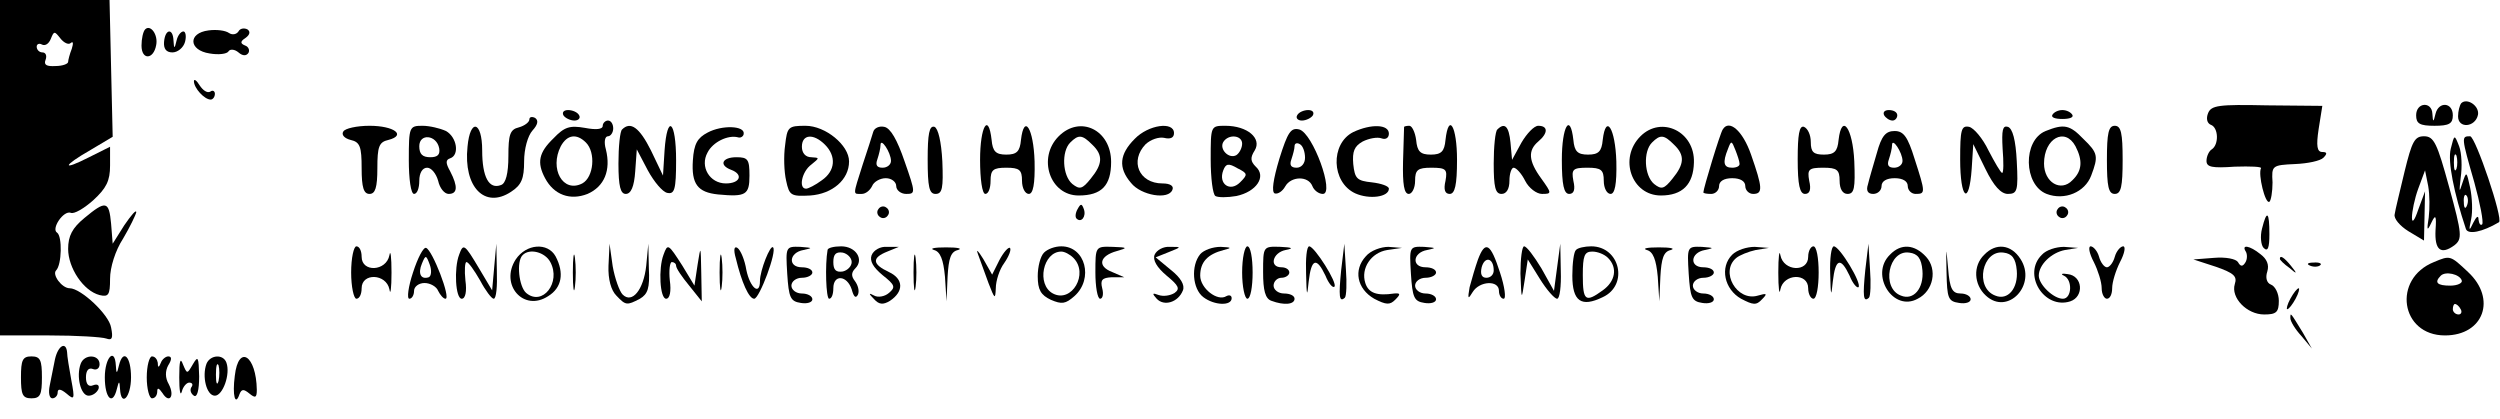 <?xml version="1.0" standalone="no"?>
<!DOCTYPE svg PUBLIC "-//W3C//DTD SVG 20010904//EN"
 "http://www.w3.org/TR/2001/REC-SVG-20010904/DTD/svg10.dtd">
<svg version="1.0" xmlns="http://www.w3.org/2000/svg"
 width="477pt" height="80pt" viewBox="0 0 477 80"
 preserveAspectRatio="xMidYMid meet">

<g transform="translate(0,80) scale(0.1,-0.1)"
fill="#000000" stroke="none">
<path d="M0 480 l0 -320 94 0 c52 0 101 -3 109 -6 11 -4 13 1 9 21 -4 25 -58
75 -79 75 -15 0 -34 26 -26 34 11 11 12 65 2 72 -12 7 12 43 26 38 6 -3 25 8
43 24 25 23 32 37 32 66 l0 36 -40 -20 c-53 -27 -51 -17 3 14 l42 25 -3 130
-3 131 -105 0 -104 0 0 -320z m135 238 c5 4 5 -1 2 -11 -4 -10 -7 -22 -7 -25
0 -4 -11 -8 -24 -8 -17 -1 -23 2 -19 12 3 8 0 14 -6 14 -6 0 -11 5 -11 11 0 5
5 7 10 4 6 -3 13 1 17 11 6 15 7 15 18 1 7 -9 16 -13 20 -9z"/>
<path d="M277 744 c-4 -4 -7 -18 -7 -31 0 -28 23 -27 28 1 4 20 -11 40 -21 30z"/>
<path d="M398 742 c-40 -5 -38 -38 2 -44 17 -3 33 -1 36 4 3 5 12 4 19 -2 8
-7 15 -7 19 -1 3 5 0 12 -6 14 -10 4 -10 8 1 15 8 6 9 12 3 16 -6 3 -14 2 -17
-4 -4 -6 -12 -7 -18 -3 -7 5 -24 7 -39 5z"/>
<path d="M313 720 c-1 -13 4 -20 16 -20 10 0 21 9 24 20 3 11 1 20 -3 20 -5 0
-11 -8 -13 -17 -4 -17 -5 -17 -6 0 -1 24 -16 22 -18 -3z"/>
<path d="M370 645 c0 -13 20 -35 32 -35 4 0 8 5 8 11 0 5 -4 8 -9 4 -6 -3 -14
3 -20 12 -6 10 -11 13 -11 8z"/>
<path d="M4696 603 c-3 -4 -6 -15 -6 -25 0 -24 33 -21 38 3 3 17 -21 33 -32
22z"/>
<path d="M4213 584 c-4 -10 -2 -19 5 -22 15 -5 16 -38 2 -47 -5 -3 -10 -13
-10 -22 0 -12 11 -14 54 -11 30 1 52 0 50 -3 -6 -11 8 -69 16 -64 3 2 6 19 6
37 -2 32 -1 33 43 35 24 1 48 6 54 12 8 8 7 11 -2 11 -10 0 -12 11 -7 44 l7
44 -106 1 c-92 2 -106 0 -112 -15z"/>
<path d="M4610 580 c0 -16 7 -20 35 -20 28 0 35 4 35 20 0 25 -27 27 -33 3 -4
-17 -5 -17 -6 0 -1 24 -31 22 -31 -3z"/>
<path d="M1075 580 c3 -5 13 -10 21 -10 8 0 12 5 9 10 -3 6 -13 10 -21 10 -8
0 -12 -4 -9 -10z"/>
<path d="M2475 580 c-3 -5 1 -10 9 -10 8 0 18 5 21 10 3 6 -1 10 -9 10 -8 0
-18 -4 -21 -10z"/>
<path d="M3595 580 c3 -5 10 -10 16 -10 5 0 9 5 9 10 0 6 -7 10 -16 10 -8 0
-12 -4 -9 -10z"/>
<path d="M3916 581 c-3 -5 5 -8 19 -8 14 0 22 3 19 8 -3 5 -11 9 -19 9 -8 0
-16 -4 -19 -9z"/>
<path d="M1010 572 c0 -5 -9 -12 -20 -15 -17 -4 -20 -14 -20 -55 0 -33 -5 -52
-14 -55 -23 -9 -36 15 -36 66 0 56 -23 62 -28 7 -8 -77 33 -119 83 -86 20 13
25 25 25 58 0 24 7 49 16 59 10 11 12 19 5 24 -6 3 -11 2 -11 -3z"/>
<path d="M1150 560 c0 -7 -13 -8 -34 -4 -29 5 -39 2 -60 -20 -28 -27 -32 -46
-16 -76 17 -32 48 -43 81 -30 32 14 45 45 35 85 -4 14 -2 25 4 25 5 0 10 7 10
15 0 8 -4 15 -10 15 -5 0 -10 -5 -10 -10z m-32 -32 c19 -19 15 -66 -7 -78 -37
-19 -63 28 -41 71 12 22 30 25 48 7z"/>
<path d="M655 549 c-4 -6 2 -13 14 -16 18 -4 21 -13 21 -54 0 -37 4 -49 15
-49 11 0 15 12 15 49 0 41 3 50 21 54 35 9 11 27 -36 27 -24 0 -47 -5 -50 -11z"/>
<path d="M780 495 c0 -37 4 -65 10 -65 6 0 10 11 10 25 0 15 6 25 15 25 8 0
17 -11 21 -25 3 -14 12 -25 20 -25 17 0 18 14 3 43 -9 16 -9 22 0 25 18 6 13
40 -8 52 -11 5 -31 10 -45 10 -25 0 -26 -2 -26 -65z m58 22 c2 -12 -3 -17 -17
-17 -15 0 -21 6 -21 21 0 25 33 22 38 -4z"/>
<path d="M1187 553 c-4 -3 -7 -33 -7 -65 0 -44 4 -58 14 -58 10 0 16 14 18 43
l3 42 21 -40 c12 -22 28 -41 37 -43 14 -3 17 6 17 62 0 76 -17 90 -22 19 l-3
-48 -23 48 c-22 44 -39 56 -55 40z"/>
<path d="M1350 547 c-19 -10 -26 -21 -28 -53 -3 -45 9 -61 48 -65 53 -5 60 -1
60 36 0 31 -3 35 -25 35 -27 0 -34 -15 -10 -24 24 -9 17 -26 -10 -26 -31 0
-50 32 -35 59 10 20 39 34 58 29 5 -2 11 2 11 7 2 15 -41 17 -69 2z"/>
<path d="M1498 523 c-3 -21 -2 -51 2 -68 6 -28 9 -30 46 -28 42 3 74 30 74 65
0 31 -45 68 -83 68 -33 0 -35 -2 -39 -37z m76 1 c22 -22 20 -50 -6 -68 -12 -9
-26 -16 -30 -16 -15 0 -8 33 10 46 16 13 16 13 0 14 -11 0 -18 8 -18 20 0 24
22 26 44 4z"/>
<path d="M1666 548 c-2 -7 -11 -35 -20 -62 -19 -60 -19 -56 -2 -56 8 0 16 7
20 15 3 8 15 15 26 15 11 0 20 -7 20 -15 0 -8 9 -15 19 -15 18 0 18 2 -3 62
-14 41 -27 64 -39 66 -9 2 -19 -2 -21 -10z m34 -55 c0 -7 -7 -13 -16 -13 -11
0 -14 5 -10 16 3 9 6 21 6 27 0 16 20 -14 20 -30z"/>
<path d="M1770 496 c0 -53 3 -66 15 -66 13 0 15 11 13 62 -2 38 -8 63 -15 66
-10 3 -13 -14 -13 -62z"/>
<path d="M1870 495 c0 -37 4 -65 10 -65 6 0 10 11 10 25 0 21 5 25 30 25 25 0
30 -4 30 -25 0 -14 6 -25 13 -25 8 0 12 18 11 62 -2 63 -20 92 -26 41 -2 -22
-8 -28 -28 -28 -20 0 -26 6 -28 28 -6 53 -22 26 -22 -38z"/>
<path d="M2020 540 c-41 -41 -17 -113 38 -113 44 0 62 19 62 64 0 61 -59 90
-100 49z m64 -16 c21 -20 20 -37 -3 -65 -16 -20 -21 -21 -35 -10 -19 16 -21
62 -4 79 16 16 23 15 42 -4z"/>
<path d="M2165 535 c-29 -29 -32 -55 -7 -84 19 -24 72 -33 79 -13 3 7 -4 12
-19 12 -45 0 -63 43 -32 75 10 9 25 14 35 12 12 -3 19 0 19 9 0 23 -49 16 -75
-11z"/>
<path d="M2310 496 c0 -36 4 -67 9 -70 5 -3 23 -3 40 0 38 8 58 37 37 56 -10
10 -11 17 -2 31 14 23 -14 47 -56 47 -28 0 -28 0 -28 -64z m60 30 c0 -8 -5
-18 -11 -22 -14 -8 -33 11 -25 25 10 16 36 13 36 -3z m-4 -74 c-19 -19 -42 -3
-32 23 5 13 10 14 27 4 20 -10 20 -12 5 -27z"/>
<path d="M2441 497 c-12 -40 -15 -63 -9 -66 6 -2 15 4 20 13 11 20 44 21 52 1
3 -8 12 -15 20 -15 23 0 -19 116 -45 123 -16 4 -22 -5 -38 -56z m49 2 c0 -11
-7 -19 -16 -19 -11 0 -14 5 -10 16 3 9 6 20 6 25 0 6 5 7 10 4 6 -3 10 -15 10
-26z"/>
<path d="M2582 548 c-44 -22 -42 -96 4 -117 27 -12 64 -7 64 9 0 5 -15 10 -32
12 -29 3 -33 7 -36 35 -2 24 2 34 18 43 12 6 28 9 36 6 8 -3 14 1 14 9 0 18
-34 19 -68 3z"/>
<path d="M2679 558 c0 -2 -1 -31 -2 -66 -1 -44 2 -62 11 -62 6 0 12 11 12 25
0 21 5 25 31 25 28 0 31 -3 27 -25 -4 -17 -1 -25 8 -25 10 0 14 17 14 65 0 64
-16 91 -22 38 -2 -22 -8 -28 -28 -28 -20 0 -26 6 -28 28 -2 15 -8 27 -13 27
-5 0 -9 -1 -10 -2z"/>
<path d="M2857 553 c-4 -3 -7 -33 -7 -65 0 -45 3 -58 15 -58 9 0 15 9 15 25 0
14 4 25 8 25 5 0 15 -11 22 -25 7 -14 22 -25 32 -25 19 0 19 1 -1 29 -25 34
-26 54 -6 71 19 16 19 30 0 30 -8 0 -22 -15 -32 -32 l-18 -33 -3 33 c-3 31
-11 39 -25 25z"/>
<path d="M2980 495 c0 -48 4 -65 14 -65 9 0 12 8 8 25 -4 22 -1 25 27 25 26 0
31 -4 31 -25 0 -14 6 -25 13 -25 8 0 12 18 11 62 -2 63 -20 92 -26 41 -2 -22
-8 -28 -28 -28 -20 0 -26 6 -28 28 -6 53 -22 26 -22 -38z"/>
<path d="M3130 540 c-42 -42 -17 -113 39 -113 41 0 62 21 63 63 2 59 -62 90
-102 50z m64 -16 c21 -20 20 -37 -3 -65 -16 -20 -21 -21 -35 -10 -19 16 -21
62 -4 79 16 16 23 15 42 -4z"/>
<path d="M3287 553 c-5 -7 -37 -113 -37 -120 0 -2 7 -3 15 -3 8 0 15 7 15 15
0 9 9 15 25 15 16 0 25 -6 25 -15 0 -8 7 -15 15 -15 19 0 18 12 -4 75 -16 46
-42 68 -54 48z m32 -65 c1 -5 -6 -8 -14 -8 -16 0 -19 9 -8 36 6 16 7 16 14 -2
4 -10 8 -22 8 -26z"/>
<path d="M3430 496 c0 -49 4 -66 14 -66 9 0 12 8 8 25 -4 22 -1 25 27 25 26 0
31 -4 31 -25 0 -16 6 -25 15 -25 13 0 15 11 13 62 -3 64 -24 93 -30 41 -2 -22
-8 -28 -28 -28 -20 0 -25 5 -25 24 0 14 -6 26 -13 29 -9 3 -12 -15 -12 -62z"/>
<path d="M3740 496 c0 -76 17 -90 22 -18 l3 47 23 -47 c16 -33 30 -48 43 -48
18 0 20 6 17 62 -2 41 -8 63 -17 66 -10 3 -12 -6 -10 -42 2 -25 2 -46 -1 -46
-3 1 -14 20 -26 43 -11 23 -28 43 -37 45 -15 3 -17 -6 -17 -62z"/>
<path d="M3903 550 c-44 -18 -42 -103 2 -120 34 -13 73 3 85 35 14 37 13 43
-15 70 -26 27 -37 29 -72 15z m57 -29 c14 -27 13 -47 -6 -65 -22 -23 -54 -4
-54 32 0 48 40 70 60 33z"/>
<path d="M4020 495 c0 -51 3 -65 15 -65 12 0 15 14 15 65 0 51 -3 65 -15 65
-12 0 -15 -14 -15 -65z"/>
<path d="M3581 508 c-7 -24 -15 -51 -17 -60 -4 -12 0 -18 10 -18 9 0 16 7 16
15 0 9 9 15 25 15 16 0 25 -6 25 -15 0 -8 7 -15 15 -15 19 0 19 2 -2 67 -13
42 -21 53 -38 53 -17 0 -25 -9 -34 -42z m49 -15 c0 -7 -7 -13 -16 -13 -11 0
-14 5 -10 16 3 9 6 21 6 27 0 16 20 -14 20 -30z"/>
<path d="M4588 473 c-9 -38 -18 -74 -19 -82 -2 -8 10 -22 26 -32 l30 -18 1 47
1 47 -13 -35 c-7 -21 -12 -27 -12 -15 0 11 5 36 12 55 l13 35 6 -30 c3 -17 3
-43 1 -60 -4 -25 -3 -27 5 -10 8 17 10 14 8 -14 -2 -38 10 -48 36 -29 15 12
15 20 -10 111 -23 84 -29 97 -48 97 -18 0 -23 -10 -37 -67z"/>
<path d="M4676 516 c-6 -24 6 -84 29 -153 4 -11 31 -6 63 13 9 5 -45 164 -55
164 -17 0 -17 -1 8 -88 11 -40 18 -76 15 -80 -3 -3 -6 1 -7 9 0 9 -4 6 -10 -6
-8 -17 -9 -16 -4 7 3 14 2 41 -2 60 -7 32 -7 32 -15 8 -6 -19 -6 -16 -3 11 3
20 2 47 -3 60 -9 23 -9 23 -16 -5z m11 -38 c-3 -7 -5 -2 -5 12 0 14 2 19 5 13
2 -7 2 -19 0 -25z m20 -70 c-3 -8 -6 -5 -6 6 -1 11 2 17 5 13 3 -3 4 -12 1
-19z"/>
<path d="M161 384 c-23 -19 -31 -34 -31 -59 0 -36 29 -80 60 -88 17 -4 20 0
20 31 0 22 10 54 25 77 13 22 24 45 25 50 0 6 -10 -6 -23 -25 l-22 -35 -3 38
c-4 44 -10 45 -51 11z"/>
<path d="M1676 401 c-4 -5 -2 -12 3 -15 5 -4 12 -2 15 3 4 5 2 12 -3 15 -5 4
-12 2 -15 -3z"/>
<path d="M2056 401 c-4 -7 -5 -15 -2 -18 9 -9 19 4 14 18 -4 11 -6 11 -12 0z"/>
<path d="M3926 401 c-4 -5 -2 -12 3 -15 5 -4 12 -2 15 3 4 5 2 12 -3 15 -5 4
-12 2 -15 -3z"/>
<path d="M4316 364 c-4 -15 -2 -32 3 -37 8 -8 11 0 11 26 0 44 -5 47 -14 11z"/>
<path d="M670 280 c0 -27 5 -50 10 -50 6 0 10 9 10 20 0 30 47 28 53 -2 2 -13
4 2 4 32 0 30 -2 45 -4 33 -6 -31 -53 -33 -53 -3 0 11 -4 20 -10 20 -5 0 -10
-22 -10 -50z"/>
<path d="M788 280 c-9 -27 -12 -50 -7 -50 5 0 9 7 9 15 0 8 9 15 20 15 11 0
23 -7 26 -15 4 -8 10 -15 14 -15 11 0 -25 93 -37 97 -5 2 -16 -19 -25 -47z
m30 -9 c-15 -5 -21 7 -13 26 7 17 8 17 15 -2 4 -11 3 -22 -2 -24z"/>
<path d="M876 314 c-10 -26 -7 -84 5 -84 7 0 10 14 7 35 -2 19 -1 35 2 35 4 0
15 -16 26 -35 10 -19 22 -35 26 -35 5 0 7 24 6 53 l-1 52 -4 -44 -4 -45 -25
42 c-28 47 -30 48 -38 26z"/>
<path d="M984 305 c-31 -48 15 -101 62 -70 26 16 31 44 14 76 -15 27 -56 24
-76 -6z m66 -5 c21 -39 -15 -85 -46 -59 -14 12 -19 60 -7 72 13 14 43 6 53
-13z"/>
<path d="M1093 280 c0 -30 2 -43 4 -27 2 15 2 39 0 55 -2 15 -4 2 -4 -28z"/>
<path d="M1161 293 c-1 -26 5 -47 15 -57 18 -19 20 -19 45 -6 15 9 19 20 17
58 l-1 47 -4 -42 c-5 -46 -27 -73 -45 -55 -6 6 -15 31 -19 54 l-6 43 -2 -42z"/>
<path d="M1266 314 c-10 -26 -7 -84 5 -84 7 0 10 14 7 35 -2 19 0 35 4 35 4 0
8 -3 8 -7 0 -5 11 -21 25 -38 l24 -30 -1 55 c-1 52 -1 53 -7 15 l-6 -40 -23
38 c-27 42 -28 43 -36 21z"/>
<path d="M1373 280 c0 -30 2 -43 4 -27 2 15 2 39 0 55 -2 15 -4 2 -4 -28z"/>
<path d="M1404 307 c11 -46 25 -77 35 -77 10 0 44 91 36 98 -5 6 -25 -44 -25
-64 0 -29 -19 -13 -26 21 -3 19 -11 38 -17 42 -6 4 -8 -3 -3 -20z"/>
<path d="M1502 278 c3 -46 6 -53 26 -56 12 -2 22 1 22 7 0 6 -9 11 -20 11 -11
0 -20 7 -20 15 0 8 9 15 20 15 11 0 20 5 20 10 0 6 -9 10 -20 10 -27 0 -25 28
3 33 18 4 18 4 -6 6 -28 1 -28 0 -25 -51z"/>
<path d="M1579 323 c-5 -28 -3 -93 3 -93 5 0 8 9 8 20 0 27 26 25 35 -2 4 -15
8 -18 12 -10 3 7 0 18 -6 26 -7 9 -7 16 1 24 17 17 1 42 -27 42 -14 0 -26 -3
-26 -7z m46 -23 c0 -8 -8 -16 -17 -18 -13 -2 -18 3 -18 18 0 15 5 20 18 18 9
-2 17 -10 17 -18z"/>
<path d="M1663 313 c-4 -11 3 -23 21 -38 24 -19 25 -23 12 -34 -8 -7 -21 -9
-28 -5 -11 6 -11 4 0 -7 9 -10 17 -11 30 -3 27 18 26 42 -2 55 -32 15 -33 27
-3 39 l22 9 -23 0 c-12 1 -25 -6 -29 -16z"/>
<path d="M1743 280 c0 -30 2 -43 4 -27 2 15 2 39 0 55 -2 15 -4 2 -4 -28z"/>
<path d="M1782 323 c12 -3 18 -18 21 -51 l3 -47 2 47 c2 35 6 48 20 51 9 3 -1
5 -23 5 -22 0 -32 -2 -23 -5z"/>
<path d="M1866 315 c4 -11 13 -36 20 -55 12 -31 13 -32 14 -10 0 14 7 36 16
48 9 13 14 26 11 29 -3 2 -12 -8 -20 -23 l-14 -28 -17 30 c-10 16 -14 20 -10
9z"/>
<path d="M1992 318 c-7 -7 -12 -27 -12 -45 0 -26 6 -36 25 -45 21 -9 28 -8 45
7 37 33 21 95 -25 95 -12 0 -26 -5 -33 -12z m56 -10 c30 -30 -3 -87 -39 -68
-32 17 -19 80 16 80 6 0 16 -5 23 -12z"/>
<path d="M2090 280 c0 -27 4 -50 9 -50 5 0 7 9 4 20 -4 16 0 20 18 21 l24 0
-23 10 c-29 11 -24 31 9 40 21 6 21 7 -8 8 -33 1 -33 1 -33 -49z"/>
<path d="M2203 314 c-4 -10 4 -24 23 -40 23 -19 26 -25 15 -33 -8 -5 -21 -7
-30 -4 -13 5 -13 3 -4 -7 14 -15 41 -7 50 16 4 10 -4 24 -23 39 l-29 24 25 10
c25 10 25 10 2 10 -12 1 -25 -6 -29 -15z"/>
<path d="M2290 315 c-18 -22 -15 -66 6 -82 21 -16 54 -17 54 -2 0 5 -4 7 -10
4 -17 -11 -50 15 -50 39 0 26 14 41 45 49 16 4 15 5 -6 6 -15 0 -32 -6 -39
-14z"/>
<path d="M2370 280 c0 -27 5 -50 10 -50 6 0 10 23 10 50 0 28 -4 50 -10 50 -5
0 -10 -22 -10 -50z"/>
<path d="M2410 281 c0 -35 4 -51 16 -55 24 -9 44 -7 44 4 0 6 -9 10 -20 10
-11 0 -20 7 -20 15 0 8 7 15 15 15 8 0 15 5 15 10 0 6 -7 10 -15 10 -24 0 -17
28 8 33 16 3 13 5 -10 6 -33 1 -33 1 -33 -48z"/>
<path d="M2492 278 c1 -44 2 -46 5 -15 5 44 15 47 32 11 6 -15 14 -24 17 -21
7 6 -38 77 -48 77 -5 0 -7 -24 -6 -52z"/>
<path d="M2559 285 c-5 -50 -4 -63 7 -53 3 3 4 28 2 54 l-3 49 -6 -50z"/>
<path d="M2606 311 c-24 -26 -17 -62 16 -81 23 -12 30 -12 40 -2 11 11 10 13
-2 12 -33 -5 -49 1 -55 20 -9 28 11 58 42 63 l28 4 -26 2 c-14 0 -34 -7 -43
-18z"/>
<path d="M2692 278 c3 -46 6 -53 26 -56 12 -2 22 1 22 7 0 6 -9 11 -20 11 -11
0 -20 7 -20 15 0 8 9 15 20 15 11 0 20 5 20 10 0 6 -9 10 -20 10 -27 0 -25 28
3 33 18 4 18 4 -6 6 -28 1 -28 0 -25 -51z"/>
<path d="M2820 305 c-5 -14 -12 -38 -16 -53 -4 -23 -3 -24 6 -9 13 21 50 23
50 2 0 -8 4 -15 9 -15 5 0 2 23 -7 50 -18 56 -28 62 -42 25z m30 -21 c0 -8 -6
-14 -14 -14 -9 0 -12 7 -9 20 6 22 23 18 23 -6z"/>
<path d="M2901 278 c2 -52 2 -52 8 -13 l6 40 23 -37 c13 -21 28 -38 33 -38 5
0 8 24 7 53 l-1 52 -6 -45 -6 -45 -24 43 c-14 23 -28 42 -33 42 -4 0 -7 -24
-7 -52z"/>
<path d="M3007 323 c-4 -3 -7 -25 -7 -49 0 -49 17 -61 58 -41 50 23 33 97 -22
97 -12 0 -26 -3 -29 -7z m61 -15 c19 -19 14 -45 -10 -62 -33 -24 -38 -20 -38
29 0 37 3 45 18 45 10 0 23 -5 30 -12z"/>
<path d="M3142 323 c12 -3 18 -18 21 -51 l3 -47 2 47 c2 35 6 48 20 51 9 3 -1
5 -23 5 -22 0 -32 -2 -23 -5z"/>
<path d="M3222 278 c3 -46 6 -53 26 -56 12 -2 22 1 22 7 0 6 -9 11 -20 11 -11
0 -20 7 -20 15 0 8 9 15 20 15 11 0 20 5 20 10 0 6 -9 10 -20 10 -27 0 -25 28
3 33 18 4 18 4 -6 6 -28 1 -28 0 -25 -51z"/>
<path d="M3305 314 c-24 -24 -15 -66 17 -84 23 -12 29 -13 40 -1 11 11 9 12
-8 7 -40 -12 -73 46 -41 72 6 5 23 12 37 15 l25 4 -27 2 c-15 0 -34 -6 -43
-15z"/>
<path d="M3393 280 c0 -30 2 -45 4 -32 6 30 53 32 53 2 0 -11 5 -20 10 -20 6
0 10 23 10 50 0 28 -4 50 -10 50 -5 0 -10 -9 -10 -20 0 -30 -47 -28 -53 3 -2
12 -4 -3 -4 -33z"/>
<path d="M3492 278 c1 -44 2 -46 5 -15 5 44 15 47 32 11 6 -15 14 -24 17 -22
7 7 -36 78 -47 78 -5 0 -8 -24 -7 -52z"/>
<path d="M3559 285 c-5 -50 -4 -63 7 -53 3 3 4 28 2 54 l-3 49 -6 -50z"/>
<path d="M3606 314 c-39 -38 6 -110 53 -84 30 15 38 56 16 80 -22 24 -48 26
-69 4z m62 -30 c3 -34 -17 -58 -41 -48 -38 14 -24 88 16 82 16 -2 23 -11 25
-34z"/>
<path d="M3714 280 c1 -49 3 -55 24 -58 12 -2 22 1 22 7 0 6 -9 11 -19 11 -16
0 -21 9 -24 48 -4 44 -4 43 -3 -8z"/>
<path d="M3786 314 c-22 -21 -20 -57 3 -78 42 -39 98 21 66 70 -18 28 -47 31
-69 8z m62 -30 c3 -34 -17 -58 -41 -48 -40 15 -25 88 16 82 16 -2 23 -11 25
-34z"/>
<path d="M3896 314 c-38 -37 4 -105 54 -89 27 9 24 49 -5 52 -11 2 -14 0 -7
-3 17 -8 15 -44 -2 -44 -18 0 -46 27 -46 44 0 21 24 44 50 49 l25 4 -27 2
c-15 0 -34 -6 -42 -15z"/>
<path d="M3995 300 c8 -16 15 -38 15 -50 0 -11 5 -20 10 -20 6 0 10 9 10 20 0
12 7 34 15 50 9 17 11 30 6 30 -5 0 -13 -9 -16 -20 -3 -11 -10 -20 -15 -20 -5
0 -12 9 -15 20 -3 11 -11 20 -16 20 -5 0 -3 -13 6 -30z"/>
<path d="M4285 320 c3 -5 3 -15 -1 -21 -5 -8 -9 -8 -14 1 -4 6 -23 10 -46 8
l-39 -3 43 -14 c34 -12 41 -18 36 -33 -8 -26 23 -58 56 -58 23 0 28 4 28 26 0
14 -7 28 -15 31 -8 3 -11 13 -7 25 4 13 -1 24 -13 33 -21 17 -37 19 -28 5z"/>
<path d="M4350 306 c0 -2 8 -10 18 -17 15 -13 16 -12 3 4 -13 16 -21 21 -21
13z"/>
<path d="M4644 300 c-80 -32 -64 -140 21 -140 74 0 99 70 44 121 -34 32 -34
32 -65 19z m53 -35 c2 -5 -8 -10 -22 -10 -25 0 -31 6 -18 19 9 9 36 3 40 -9z
m-2 -55 c3 -5 1 -10 -4 -10 -6 0 -11 5 -11 10 0 6 2 10 4 10 3 0 8 -4 11 -10z"/>
<path d="M4408 293 c7 -3 16 -2 19 1 4 3 -2 6 -13 5 -11 0 -14 -3 -6 -6z"/>
<path d="M4370 230 c-6 -11 -8 -20 -6 -20 3 0 10 9 16 20 6 11 8 20 6 20 -3 0
-10 -9 -16 -20z"/>
<path d="M4370 193 c0 -6 9 -21 21 -34 l20 -24 -17 30 c-24 39 -24 40 -24 28z"/>
<path d="M105 115 c-3 -14 -7 -36 -10 -50 -3 -14 -1 -25 5 -25 5 0 10 5 10 11
0 8 6 7 17 -2 15 -13 16 -11 9 26 -4 22 -8 46 -8 53 -2 21 -17 13 -23 -13z"/>
<path d="M40 80 c0 -33 3 -40 20 -40 17 0 20 7 20 40 0 33 -3 40 -20 40 -17 0
-20 -7 -20 -40z"/>
<path d="M154 106 c-9 -24 0 -61 15 -61 8 0 16 6 19 13 2 7 -2 10 -10 7 -9 -4
-14 2 -14 15 0 13 5 19 13 16 7 -3 13 1 13 9 0 19 -29 20 -36 1z"/>
<path d="M200 80 c0 -40 15 -55 23 -22 4 16 5 16 6 0 2 -36 21 -16 21 22 0 40
-15 55 -23 23 -4 -17 -5 -17 -6 0 -2 35 -21 15 -21 -23z"/>
<path d="M280 80 c0 -22 5 -40 10 -40 6 0 10 6 10 13 0 8 3 7 10 -3 13 -21 24
-6 12 17 -7 12 -7 25 -1 36 7 11 7 17 0 17 -5 0 -12 -6 -14 -12 -4 -10 -6 -10
-6 0 -1 6 -5 12 -11 12 -5 0 -10 -18 -10 -40z"/>
<path d="M342 80 c0 -25 2 -37 5 -27 2 9 9 17 14 17 6 0 8 -4 4 -9 -3 -5 -1
-12 5 -16 6 -4 10 10 10 37 -1 37 -2 40 -12 23 -11 -19 -11 -19 -19 0 -5 14
-7 6 -7 -25z"/>
<path d="M394 106 c-9 -24 0 -61 16 -61 15 0 30 41 22 63 -6 17 -31 15 -38 -2z
m23 -33 c-3 -10 -5 -4 -5 12 0 17 2 24 5 18 2 -7 2 -21 0 -30z"/>
<path d="M448 83 c-5 -38 1 -59 9 -35 4 10 8 10 19 1 11 -9 14 -8 14 7 -1 66
-35 88 -42 27z"/>
</g>
</svg>
